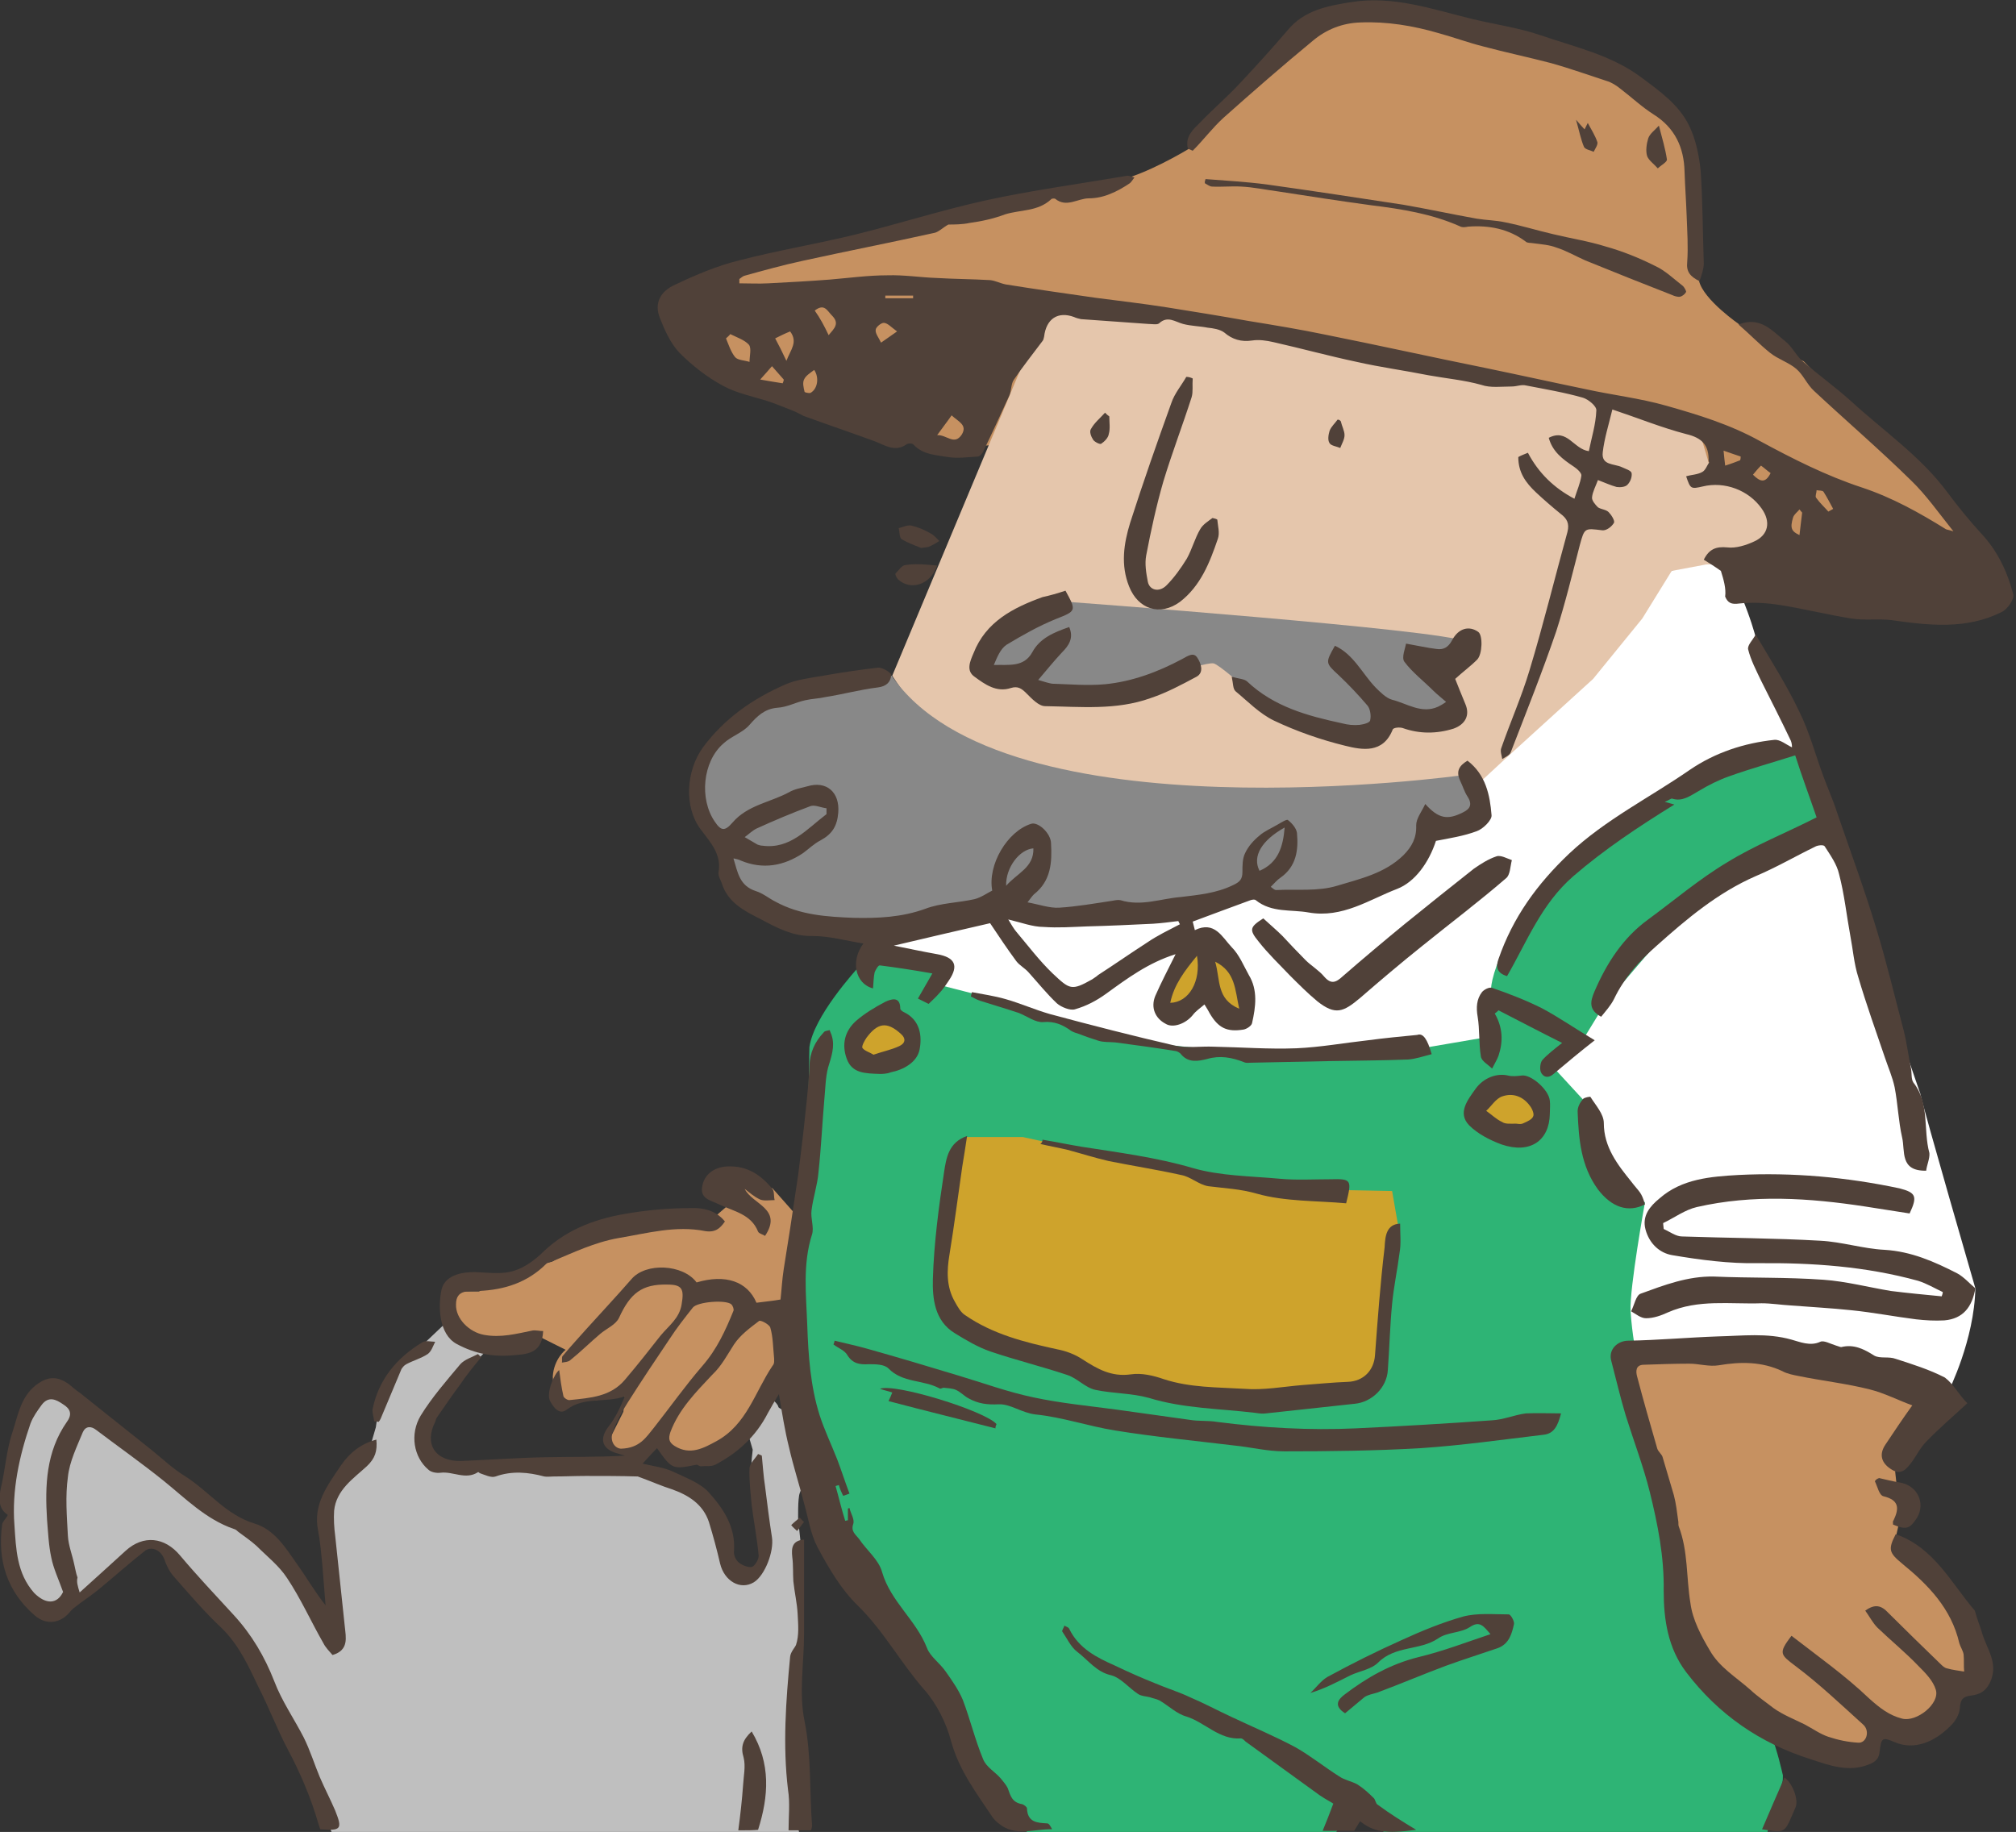 <?xml version="1.0" encoding="utf-8"?>
<!-- Generator: Adobe Illustrator 27.3.0, SVG Export Plug-In . SVG Version: 6.00 Build 0)  -->
<svg version="1.1" xmlns="http://www.w3.org/2000/svg" xmlns:xlink="http://www.w3.org/1999/xlink" x="0px" y="0px"
	 viewBox="0 0 377.1 342.7" style="enable-background:new 0 0 377.1 342.7;" xml:space="preserve">
<rect x="0" y="0" width="377.1" height="342.7" fill="#333333" stroke="none"/>
<style type="text/css">
	.st0{fill:#2EB475;}
	.st1{fill:#FFFFFF;}
	.st2{fill:#CEA32C;}
	.st3{fill:#D81919;}
	.st4{fill:#C69161;}
	.st5{fill:#BFBFBF;}
	.st6{fill:#E5C6AC;}
	.st7{fill:#888888;}
	.st8{fill:#504139;}
</style>
<g id="Clothes">
	<path class="st0" d="M359.8,207.3C357.1,198.1,359.8,207.3,359.8,207.3l-5.3-13.9l-4.1-12.7l-8.9-26.9c0-0.1,0-0.1-0.1-0.2
		l-12.6-31.5c0,0,0-0.1-0.1-0.1l-4.8-10.2c-0.1-0.1-0.1-0.3-0.2-0.4l-1.1-4c-0.4-1.6-2.3-2.4-3.7-1.6l-29.4,16.4
		c-0.5,0.3-0.9,0.8-1.1,1.3l-10.6,27.7c-0.2,0.6-0.7,1.1-1.3,1.4l-6.3,3c-0.1,0.1-0.3,0.1-0.4,0.2l-5.6,4c-0.1,0.1-0.2,0.1-0.3,0.2
		l-7.5,7.1c-0.4,0.4-0.9,0.6-1.4,0.7l-11.4,1.5c-0.4,0-0.8,0-1.1-0.1l-7.2-2.4c-0.5-0.2-1-0.2-1.4,0l-11.4,3c-0.1,0-0.3,0.1-0.4,0.1
		l-16.8,1.6c-0.1,0-0.2,0-0.4,0l-18.2-0.8c-0.1,0-0.1,0-0.2,0l-9,0.2c-0.4,0-0.7,0.1-1,0.2l-13.1,6.2c-0.7,0.3-1.2,0.9-1.4,1.6v0
		c-0.1,0.4-0.3,0.8-0.6,1.1c-1.8,2-9.2,10.2-10,15.9c-0.9,6.5,0,0,0,0l-0.4,21.3c0,0.1,0,0.2,0,0.3l-2.2,18.9c0,0.1,0,0.2,0,0.3
		v24.3c0,0.3,0,0.6,0.1,0.8l10.1,29c0.1,0.2,0.1,0.3,0.2,0.5l9.6,15.7c0,0.1,0.1,0.1,0.1,0.2l7.2,10c0.1,0.2,0.2,0.4,0.3,0.6
		l4.8,12.3c0.1,0.3,0.3,0.5,0.5,0.8l10,11.4c0.3,0.3,0.6,0.6,1,0.7l34.9,13.5c0.8,0.3,1.6,0.2,2.3-0.3l19.4-12.9
		c0.5-0.3,0.9-0.8,1-1.4l0.1-0.2c0.4-1.6,2.2-2.3,3.7-1.6l5.4,2.9c0.1,0,0.1,0.1,0.2,0.1l38.2,16.1c0.7,0.3,1.4,0.3,2.1-0.1
		l29.1-14.1c0.6-0.3,1.1-0.9,1.3-1.6l3-10c0.1-0.4,0.1-0.8,0.1-1.3c-0.3-1.2-0.9-4.1-2.3-7.9c-0.1-0.4-0.4-0.7-0.7-1l-12.1-11.3
		c-0.3-0.3-0.6-0.7-0.7-1.1l-4.5-13.7c-0.1-0.2-0.1-0.3-0.1-0.5l-1.4-11.4c0-0.1,0-0.2-0.1-0.3l-7.1-27.5c-0.4-1.6,0.8-3.2,2.5-3.2
		h5.3l13.7-0.3c0.1,0,0.3,0,0.4,0l16.8,2.3c0.1,0,0.3,0.1,0.4,0.1l17.4,5.6c1.4,0.5,2.9-0.4,3.3-1.8c0.9-3.4,2.5-9.9,3.7-18.3
		c0-0.3,0-0.7,0-1L359.8,207.3z"/>
	<path class="st1" d="M185.8,169.7l-20,6.3l1.4,2.9l6.2,1.4l3.3,1l-0.8,3l8.6,2.2l19.5,6.1l10.6,2.5l17.9,1.8h18.5l14.9-0.8
		l12.9-2.2v-5.7l3.9-0.2c0,0,3.8,2.7,4.2,2.6c0.4-0.1,8,2.8,8,2.8l-3.3,4l-1.1,2.2l6.9,7.5l1.7,9.8l4.5,6l4.1,2c0,0-2.9,16-2.7,20.4
		c0.3,4.4,1.1,8.4,1.1,8.4l15.8-1.3c0,0,15.2,1.1,15.6,1.3c0.4,0.3,16,3.2,16,3.2l8.6,2.2l2.4,1.1c0,0,4.8-9.5,5-19.2
		c0.1-9.8,0,0,0,0s-9.5-32.8-10.3-36.4c-0.9-3.6,0,0,0,0l-3.2-9.3l-10-33.4l-4.6-5.4l-4.9,1.2l-10,5.8l-10.3,5.3l-6.6,8l-9.4,11
		l-4.1,6.7l-14.3-7.5L279,186c0,0-0.6-1,1-5.5s9.8-15.6,9.8-15.6l17.2-11.9l7.9-6.1l7.9-3.4l8.5-2.8l5.8-0.5l-2.4-5.4l-6.4-16
		c0,0-3.7-13.7-8.8-15.4c-5.1-1.8,0,0,0,0L185.8,169.7z"/>
	<polygon class="st2" points="284.8,203.8 277.6,203.8 275.9,209.2 282.5,212.7 287.2,211 287.2,206.5 	"/>
	<polygon class="st2" points="168.7,190.7 164.3,190.7 159.3,195.4 162.8,199.6 168.7,198 170.7,195.1 	"/>
	<polygon class="st2" points="222.9,176.1 217.5,187.7 220.2,190.7 225.4,185 230.1,190.7 234.5,189.7 233,181.4 226,176.1 	"/>
	<path class="st2" d="M206.4,216l-15.1-3.3h-10.9l-3.4,10l-0.9,19.9l5.3,6.2l12,3.8l10.3,4.1l8.4,3.4l10.8,1.4h15.3H253l5.6-3.4
		v-7.7l1.3-10.1v-8l1.7-2.6l-1.2-6.9l-15.3-0.3c0,0-11.9-0.9-13.1-0.7s-10.5-2.6-10.5-2.6l-8.6-1.9L206.4,216z"/>
</g>
<g id="Accessories">
	<path class="st4" d="M361.1,264.9l-4.4,5.8l-2.2,4.6l0.4,3.7c0,0,1.6,1.1,1.4,1.5c-0.2,0.5-1.9,8-1.9,8l1.5,1.9l5.2,6l7.1,6.4
		l2,9.5l-2.6,4.1l-3.9,3.8l-3.7,3.3l-6.2,1.3l-3.4,0.9l-2.6,2.5l-7.2,0.5l-8.2-4.5c0,0-6.7-5.7-8.9-7.2s-7-9.1-7-9.1
		s-3.1-12.1-3.3-13.1c-0.1-1-0.5-14-0.6-14.4c-0.2-0.4-4.4-7.3-5.3-8.8c-0.9-1.4-1.8-9.2-2-10.1c-0.2-0.9-0.5-5.1-0.5-5.1l2.7-3.5
		c0,0,7.5-0.1,7.8-0.1c0.3,0,11.9-0.6,11.9-0.6l10.9,2.5l9.3,1.4l8.6,3.8L361.1,264.9z"/>
	<path class="st4" d="M149.9,228.4l-5.4-6.1l-7.3-1.5v3.8l-4.4,3.8h-6.6l-16.3,3.8l-6.6,3.8l-7.8,2l-5.9,3.6h-3.6l-2.2,3.6l2.1,5.2
		l6.9,1h5.8l2.6-1.2l4.6,2.3c0,0-2.2,1.7-2.4,5l0.2,3.5l1.5,2l2.7-1.1h3.9l4.7-1.4l0.5,0.8l-0.3,2.8l-2.7,5.4l0.7,1.6l2.3,1l1.8-0.3
		l3.9-1.5l1.5,0.5l3.8,1.5l4.5,0.3l3.5-1.4l2-2.4c0,0,4.5-3.4,4.5-3.5c0.1-0.1,2-5.4,2-5.6c0-0.1,0.8-3.4,0.8-3.4s2.1-9.2,2.1-9.8
		c0-0.7-0.2-7.2-0.2-8s0.7-6.2,0.8-6.6C147.8,231.3,149.9,228.4,149.9,228.4z"/>
	<path class="st5" d="M84.3,246.6l-6,5.7l-4.5,3.9l-2.7,5.4l-0.8,5.4l-1.6,5.5l-3.4,2.4l-3.8,5.3c0,0-0.3,1.7-0.5,2.9
		c-0.3,1.2,0.9,13.4,0.9,13.4l-0.3,6.3c0,0-3.4-2.2-3.7-3c-0.3-0.8-3-6.6-3.2-6.9c-0.2-0.3-4.3-4-4.6-4.4c-0.3-0.4-6.8-3.8-6.8-3.8
		l-4.5-2.6c0,0-6.4-5-6.4-5.4c0-0.4-5.8-5.4-5.8-5.4l-6.7-3.9l-3.6-3l-3.8-3.2l-3.6-1.1l-2.4,1.8l-2.9,5.4l-2.1,7.7v7.1v5v5.3
		l1.6,4.3l2.2,4.2l5.5,1.8l1.7-2.6c0,0,1.3-0.7,2.2-1.3c0.9-0.6,3.6-1.9,3.6-1.9l4.2-4.2l3.5-2.6l2.4-0.8l2.8,1.3l4.2,6.4l12.1,12.8
		l6.7,15.7l6,12.3l2.7,7.3l7.6,0.5c0,0,17.8,0.7,18.3,0.9c0.5,0.2,27.6,0,27.6,0l18.6-0.9l3.9-1.4l8.1,0.4l2.8-0.4l-1.1-4.9
		c0,0-0.2-10.7,0-11.3c0.2-0.6,0-9.2,0-9.2l1.1-6.1l-0.6-17.9l0.6-5.9l-0.5-4.6c0,0-0.1-4,0.3-5c0.4-1.1,0.7-1.8,1.3-3
		s1.2-2.5,1.3-3.5c0.1-1,0-3,0-3.5c0-0.4-2.8-3.8-3.1-4.1s-3.5-1.7-3.5-2s-0.9-1.6-2.1-1.7s-3.2,3.2-3.2,3.2l-0.2,4.1l0.7,2.4
		c0,0-0.4,3.2-0.2,3.5c0.2,0.3,0.5,5.6,0.5,5.6l0.5,2.7l1.7,4.9l-1.2,5.3l-3.1,2.9l-3.9-5.3l-1.2-4.5c0,0-0.4-1.3-0.7-2.7
		s-3-4.7-3-4.7l-4.1-1.6l-5.1-1.3l-12.1-1.5c0,0-7.8,0.1-8.1,0.1s-10.5,0.2-10.5,0.2L80,273.3l-1.8-4.8l1.9-3.8l5.5-7.5l3.5-2.6
		l2.7-2.8l-1.7-1.8L84.3,246.6z"/>
	<path class="st4" d="M125.5,58.7l3.3,7.1c0,0,8.1,4,9.5,5.7c1.3,1.7,16.5,6.9,16.5,6.9l12.7,2.5l8.2,3.2l11.6-1l9.3-4l14.1-5.1
		l15.8,1.7l10.5,5.5l21.6,4.7l33.5,7.5h14.3l10.9-4c0,0,6.8,0.4,7.1,0.6c0.4,0.2,7.6,4.4,7.6,4.4v6.2l-7.5,4.2l8.2,3l19.5,1.2
		l9.7-2.2l4.1-2.5c0,0,2.6-4.1,2.1-4.4c-0.5-0.2-7.4-9.9-7.4-9.9l-10.7-9.5l-12.6-12.9l-9.1-4.2l-2.8-2.6c0,0-6.9-4.7-7.7-8.3
		l-0.8-5.4l0.1-9.2l-1.3-7.6l-1.1-5.8l-4-5.2l-9.9-5.2l-11.3-4.5l-16.5-3.5l-9-2.9l-9.3-0.6l-8,0.7L242.3,9l-8.7,6.3l-9,8.8
		l-1.5,3.3c0,0-6.2,3.9-11.9,5.8l-3.4,1.7l-5.8,0.8l-10.2,1.7l-14.1,3l-8.8,2.9l-22.3,5.3L133.3,52L125.5,58.7z"/>
</g>
<g id="Char">
	<path class="st6" d="M195.2,58.8l-28.3,67.6c0,0,15.8,24.9,30.4,25.5c14.5,0.6,78.7-4.8,78.7-4.8l5.4-5L298,127l9.2-11.3l5.5-8.9
		l6.4-1.2l6.9-0.3l6.1-4.7l-3-7.9l-8.3-3l-1.2-3.2l-1.8-6.1l-7.9-2.6L295,73.4l-24.6-4.1L239.4,63c0,0-12.7-2.9-14-2.9
		c-1.4,0-14.3-2.3-14.3-2.3L195.2,58.8z"/>
	<path class="st7" d="M166.8,126.4l-14.3,2.6l-9,2l-5.9,4.8l-5.4,5.9l-1.5,6.2l1.4,5.9l2.4,3.3l1.5,5.9l5,6l12.8,4.4h16.9l18.3-5.1
		l7.9,3.2l10.1-0.2l12.2-1.2l15.3-4.4l4.5,2.2l10.5,0.6l6.2-2.5l7.5-5.1l4.5-4.7l4.1-1.3l4.1-2v-4.4l-2.2-3.5
		C273.6,145,187.7,157.1,166.8,126.4z"/>
	<path class="st7" d="M273,121.4l-3.5,3.8l2.4,5l-4.3,5.9l-7.6-1.2l-4.4,3.2l-5.4-1.1l-10.7-3.8l-6.8-4.7c0,0-4.7-4.2-5.7-4.4
		c-1.1-0.2-5.9,1.4-5.9,1.4l-6.9,2.1l-6.5,2.1h-8.6l-6.2-1.8l-6.9-0.8l-1.8-2.9l2.7-4.7l6.3-4.1l5.4-2.9c0,0,71.6,5.3,75.4,7.5
		L273,121.4z"/>
</g>
<g id="Layer_1">
	<g>
		<g>
			<g>
				<g>
					<path class="st8" d="M321.9,106.8c-1.1-0.8-2.1-1.4-3.2-2.1c1-2,2.3-2.5,4.4-2.3c1.6,0.2,3.5-0.4,5-1.1
						c2.7-1.2,3.2-3.7,1.4-6.2c-2.4-3.4-6.9-5.1-11-4.1c-2.2,0.5-2.3,0.5-3.1-1.9c1-0.3,2.1-0.3,3-0.8c0.6-0.3,0.9-1.2,1.3-1.8
						c0-0.1-0.1-0.1-0.1-0.2c0.1-3-1.2-4.4-4.2-5.1c-4.6-1.2-9-3-13.8-4.6c-0.7,2.9-1.5,5.4-1.8,8c-0.3,2.5,2.1,2.1,3.6,2.8
						c0.6,0.3,1.7,0.6,1.8,1.1c0.1,0.7-0.2,1.6-0.8,2.2c-0.4,0.4-1.3,0.5-2,0.4c-1.1-0.3-2.2-0.8-3.5-1.3c-0.4,1.1-1,2.2-1.1,3.2
						c-0.1,0.6,0.6,1.4,1.1,1.9c0.6,0.4,1.5,0.4,2,0.9c0.5,0.5,1.2,1.6,1,2c-0.4,0.7-1.4,1.5-2.2,1.4c-3.3-0.4-3.3-0.5-4.2,2.8
						c-1.4,5.4-2.7,10.8-4.4,16.1c-2.6,7.6-5.6,15.1-8.5,22.6c-0.2,0.6-1,0.9-1.6,1.3c-0.1-0.7-0.4-1.4-0.2-2
						c1.7-4.9,3.8-9.6,5.3-14.6c2.6-8.6,4.7-17.2,7.1-25.9c0.4-1.6-0.1-2.5-1.3-3.4c-1.6-1.3-3.1-2.6-4.6-4
						c-1.9-1.8-3.3-3.7-3.3-6.6c0.5-0.3,1.1-0.5,1.8-0.8c2,3.8,4.9,6.6,8.7,8.6c0.5-1.6,1.1-2.9,1.3-4.3c0.1-0.5-0.8-1.3-1.4-1.7
						c-2.1-1.4-4-2.8-4.7-5.4c3.5-1.8,4.6,2.1,7.5,2.5c0.5-2.5,1.3-5,1.4-7.6c0.1-0.8-1.5-2.1-2.5-2.4c-3.5-1-7.1-1.6-10.7-2.3
						c-0.8-0.2-1.7,0.2-2.6,0.2c-1.9,0-4,0.3-5.7-0.3c-3.2-0.9-6.6-1.2-9.9-1.8c-4.5-0.9-9-1.5-13.4-2.5c-5.2-1.1-10.3-2.5-15.6-3.7
						c-1.3-0.3-2.7-0.5-4-0.3c-2,0.3-3.7-0.2-5.2-1.5c-0.8-0.6-2.1-0.8-3.1-0.9c-1.5-0.3-3.1-0.3-4.6-0.7c-1.5-0.4-2.9-1.6-4.5-0.1
						c-0.4,0.3-1.3,0.1-2,0.1c-4.2-0.3-8.4-0.6-12.6-0.9c-0.4-0.1-0.9-0.2-1.3-0.4c-3-1.1-5.2,0.3-5.6,3.7c-0.1,0.3-0.1,0.6-0.3,0.8
						c-1.8,2.4-3.7,4.8-5.4,7.3c-0.5,0.8-0.4,2-0.8,2.9c-1.6,3.5-3.2,7-4.9,10.5c-0.2,0.4-0.6,0.8-0.9,0.9c-1.9,0.1-3.8,0.4-5.7,0.1
						c-2.2-0.4-4.6-0.4-6.4-2.3c-0.2-0.3-1-0.3-1.3-0.1c-2.2,1.6-4.2,0.1-6.1-0.6c-4.4-1.6-8.8-3.1-13.2-4.7
						c-0.6-0.3-1.1-0.6-1.8-0.9c-1.6-0.6-3.2-1.3-4.7-1.8c-2.8-0.9-5.9-1.5-8.5-2.9c-3-1.6-5.8-3.8-8.2-6.2
						c-1.7-1.8-2.8-4.3-3.7-6.6c-1-2.6,0-4.9,3-6.2c3.8-1.8,7.8-3.5,11.9-4.5c7.3-1.9,14.7-3.1,22-4.9c8-2,15.9-4.5,24-6.3
						c8.7-1.9,17.6-3.1,26.4-4.6c0.4-0.1,0.8,0.1,1.5,0.3c-0.4,0.5-0.6,0.9-0.9,1.1c-1.2,0.8-2.4,1.5-3.7,2
						c-1.2,0.5-2.6,0.8-3.9,0.8c-2.1,0-4.2,1.8-6.3,0.1c-0.1-0.1-0.7-0.1-0.8,0.1c-2.5,2.3-5.7,1.9-8.6,2.8
						c-2.1,0.8-4.4,1.3-6.6,1.6c-1.4,0.3-2.9,0.3-4,0.3c-1.1,0.6-1.9,1.5-2.8,1.6c-8.1,1.8-16.3,3.4-24.5,5.2
						c-3.7,0.8-7.3,1.8-10.9,2.8c-0.3,0.1-0.6,0.4-0.9,0.6c0,0.3,0,0.5,0,0.8c1.8,0,3.6,0.1,5.4,0c3.9-0.2,7.6-0.4,11.5-0.7
						c3.6-0.3,7.2-0.8,10.8-0.8c3.1-0.1,6.2,0.4,9.2,0.5c3.3,0.2,6.6,0.2,10,0.4c1,0.1,1.9,0.6,2.9,0.8c5.6,0.9,11.2,1.7,16.8,2.5
						c4.5,0.6,9,1.1,13.4,1.8c5,0.8,10,1.6,15,2.5c4.9,0.8,9.8,1.6,14.6,2.6c10,2,19.9,4.2,29.8,6.2c6.3,1.3,12.6,2.7,18.9,4
						c5,1.1,10.2,1.7,15.1,3.1c6,1.7,11.9,3.5,17.5,6.6c6.1,3.3,12.4,6.5,19.1,8.7c5.7,1.9,10.7,4.7,15.7,7.8
						c0.2,0.1,0.5,0.1,1.4,0.4c-2.8-3.5-5.1-6.8-7.9-9.5c-5.9-5.8-12.2-11.2-18.2-16.8c-1.3-1.2-2-3-3.3-4.1c-1.4-1.2-3.4-1.8-4.9-3
						c-2-1.6-3.8-3.5-5.9-5.3c4.1-1.6,6.3,1.2,8.7,3.1c1.3,1,2,2.6,3.2,3.7c3,2.6,6.2,4.9,9.1,7.5c6.1,5.6,13,10.3,18,17
						c2,2.7,4.2,5.4,6.4,7.8c3.1,3.3,4.9,7.2,6,11.4c0.2,0.9-1.1,2.8-2.2,3.3c-6.6,3.3-13.6,2.5-20.6,1.5c-2.5-0.3-5,0.1-7.5-0.3
						c-4.4-0.7-8.8-1.8-13.2-2.5c-2.5-0.4-5.2-0.6-7.8-0.3c-1.4,0.2-2.1-0.1-2.6-1.3C322.9,110.1,322.4,108.4,321.9,106.8z
						 M136.6,62.5c-0.2,0.3-0.6,0.6-0.8,0.8c0.5,1.2,0.9,2.5,1.7,3.5c0.5,0.6,1.8,0.6,2.7,0.9c0-1.1,0.4-2.5-0.1-3.2
						C139.3,63.6,137.8,63.1,136.6,62.5z M178,77.7c-0.9,1.3-1.7,2.3-2.7,3.7c1.8-0.1,3.2,2,4.6-0.1C181,79.5,179.3,78.9,178,77.7z
						 M155,62.7c1.1-1.3,2.1-2.2,0.6-3.7c-0.9-0.9-1.4-2.3-3.2-0.9C153.4,59.5,154.2,61,155,62.7z M147.1,67.5
						c0.8-2.1,2.2-3.5,0.7-5.5c-1,0.4-1.8,0.8-2.8,1.3C145.7,64.6,146.3,65.8,147.1,67.5z M152.3,69.2c-0.8,0.6-1.6,1.1-1.9,1.8
						c-0.3,0.6-0.1,1.5,0.1,2.3c0,0.1,0.8,0.3,1.1,0.2C152.9,72.8,153.3,70.7,152.3,69.2z M167.8,62c-1.1-0.8-1.7-1.5-2.4-1.6
						c-0.5-0.1-1.6,0.8-1.6,1.3c-0.1,0.7,0.6,1.5,1,2.4C165.8,63.4,166.5,62.9,167.8,62z M342,95.7c0.3-0.2,0.6-0.3,0.9-0.5
						c-0.6-1.1-1.1-2.1-1.8-3.2c-0.2-0.3-0.9-0.2-1.3-0.3c0,0.5-0.3,1.1-0.1,1.4C340.5,94.2,341.3,94.9,342,95.7z M337.1,95.9
						c-0.2-0.2-0.3-0.4-0.5-0.6c-0.4,0.5-1,0.9-1.2,1.5c-0.6,2-0.3,2.6,1.2,3.3C336.8,98.6,336.9,97.3,337.1,95.9z M142.2,71
						c1.7,0.3,2.9,0.5,4.2,0.7c0.1-0.3,0.2-0.4,0.2-0.7c-0.7-0.8-1.4-1.6-2.2-2.5C143.7,69.3,143.2,69.9,142.2,71z M327.9,88.8
						c1.3,1.3,2.3,1.7,3.3-0.3c-0.6-0.4-1.1-0.9-1.8-1.4C328.8,87.7,328.4,88.2,327.9,88.8z M165.6,55.3c0,0.2,0,0.3,0,0.5
						c1.7,0,3.4,0,5.2,0c0-0.2,0-0.3,0-0.5C169,55.3,167.3,55.3,165.6,55.3z M325.5,86.1c0.1-0.3,0.1-0.5,0.1-0.7
						c-0.9-0.3-1.8-0.6-3.2-1.1c0.1,1.2,0.2,1.9,0.3,2.8C324,86.7,324.7,86.4,325.5,86.1z"/>
					<path class="st8" d="M137.2,160.6c0.8,2.6,1.1,5.1,4.2,6.1c1.3,0.4,2.5,1.4,3.7,2c4.6,2.5,9.6,2.8,14.6,3
						c4.5,0.1,9-0.1,13.4-1.7c2.9-1.1,6.1-1.1,9.2-1.8c1.2-0.3,2.3-1.1,3.3-1.6c-0.9-4.8,2.8-11.1,7.3-12.5c1.3-0.4,3.7,1.8,3.7,3.7
						c0.2,3.5,0,7-3.2,9.5c-0.3,0.3-0.6,0.7-1.2,1.5c2.2,0.4,4.1,1.1,5.9,1c3.3-0.2,6.7-0.8,10-1.3c0.5-0.1,1.1-0.2,1.5-0.1
						c3.9,1.2,7.5-0.3,11.3-0.6c3.3-0.4,6.6-0.7,9.7-2.2c1.3-0.6,1.8-1.1,1.8-2.5c0-1.2,0-2.5,0.5-3.5c0.6-1.3,1.6-2.4,2.7-3.3
						c0.9-0.8,2.1-1.3,3.3-2c0.7-0.4,1.8-1.1,2-0.9c0.8,0.6,1.6,1.6,1.7,2.4c0.3,3.2-0.1,6.3-3.1,8.4c-0.6,0.4-1.1,1-1.8,1.7
						c0.4,0.3,0.7,0.6,1,0.6c3.8-0.2,7.8,0.3,11.4-0.8c4.3-1.3,8.9-2.3,12.4-5.7c1.6-1.6,2.5-3.3,2.4-5.6c0-1.3,1-2.5,1.7-4
						c2.5,2.8,4.2,3,7,1.6c1.5-0.7,1.8-1.6,0.9-3c-0.6-0.9-0.9-2-1.4-3c-0.8-1.8-0.1-2.8,1.4-3.7c3.4,2.6,4.2,6.4,4.5,10.2
						c0.1,0.9-1.6,2.6-2.8,3c-2.4,0.9-5,1.3-7.6,1.8c-1.3,4-3.9,7.7-7.3,9c-5.2,2-10.2,5.5-16.5,4.4c-3.3-0.6-6.9,0.1-9.9-2.3
						c-0.2-0.2-0.7-0.1-1,0c-3.5,1.3-7.1,2.6-10.8,4c0.1,0.3,0.2,0.9,0.4,1.6c3.7-1.8,5.1,1.3,6.9,3.2c1.4,1.4,2.2,3.4,3.2,5.2
						c1.7,2.8,1.3,5.9,0.6,9c-0.1,0.5-1,1.1-1.6,1.2c-3.1,0.5-4.7-0.3-6.3-3c-0.2-0.4-0.5-0.9-1-1.7c-0.8,0.7-1.6,1.2-2.2,2
						c-1.3,1.6-3.7,2.5-5.1,1.6c-1.9-1-2.8-3-1.9-5.2c1.1-2.5,2.4-5,3.8-7.8c-5.1,1.6-9,4.5-13,7.4c-1.8,1.3-3.7,2.3-5.8,2.9
						c-0.9,0.3-2.6-0.4-3.4-1.1c-1.9-1.8-3.5-3.8-5.3-5.8c-0.7-0.8-1.7-1.3-2.3-2.1c-1.7-2.3-3.3-4.7-4.9-7.1
						c-6.1,1.4-12.1,2.8-18,4.2c2.5,0.5,5.3,1.1,8.1,1.6c3.3,0.6,4.1,2.1,2.2,4.9c-0.6,0.9-1.2,1.8-1.9,2.5
						c-0.6,0.7-1.3,1.3-1.9,1.9c-0.6-0.3-1.2-0.6-2-1c0.8-1.4,1.6-2.8,2.7-4.7c-3.4-0.6-6.6-1.1-9.8-1.5c-0.3-0.1-0.8,0.8-1,1.3
						c-0.2,0.9-0.2,2-0.3,3c-3.4-0.9-4.2-5.2-1.8-8.4c-3.2-0.5-6.3-1.4-9.5-1.4c-3.7,0.1-6.8-1.6-9.8-3.2c-3-1.5-6.1-3.1-7.2-6.7
						c-0.2-0.6-0.7-1.3-0.6-2c0.6-3.4-1.5-5.6-3.3-8c-3.2-4.2-2.8-11,0.4-15.4c4-5.4,9.3-9.1,15.5-11.8c2.1-0.9,4.7-1.2,7-1.6
						c3.4-0.6,6.8-1.1,10.2-1.5c0.8-0.1,2.5,0.9,2.5,1.4c-0.1,1.3-0.9,2.1-2.5,2.3c-3.3,0.4-6.6,1.3-9.8,1.8
						c-1.3,0.3-2.5,0.3-3.8,0.6c-1.8,0.4-3.4,1.3-5.2,1.4c-2.4,0.2-3.8,1.6-5.2,3.2c-1.3,1.5-3.4,2.1-4.9,3.5
						c-3.9,3.4-4.5,10.4-1.6,14.6c1.2,1.8,1.9,1.8,3.3,0.2c2.8-3.3,7.1-3.8,10.6-5.7c1-0.6,2.3-0.8,3.4-1.1c3.6-1.1,6.1,1.1,5.8,4.9
						c-0.2,2.5-1.1,4-3.3,5.2c-1.2,0.6-2.2,1.6-3.3,2.4c-3.6,2.4-7.5,3.1-11.6,1.4c-0.4-0.2-0.8-0.3-1.3-0.4
						C137.8,160.5,137.8,160.6,137.2,160.6z M188.6,172c0.6,1,1,1.7,1.5,2.3c2.2,2.6,4.3,5.4,6.8,7.8c3.2,3,3.5,3.3,7.4,1.1
						c0.4-0.3,0.8-0.5,1.1-0.8c3.1-2,6.1-4.1,9.2-6.1c1.9-1.3,4-2.3,6.1-3.4c-0.1-0.2-0.2-0.4-0.3-0.6c-1.6,0.2-3.1,0.4-4.7,0.5
						c-4.1,0.2-8.3,0.4-12.4,0.5c-2.7,0.1-5.4,0.3-8.1,0.1C193.2,173.4,191.1,172.6,188.6,172z M154.6,152.3c0-0.4,0-0.8,0-1.1
						c-1-0.1-2.2-0.7-3-0.4c-3.5,1.3-6.8,2.7-10.1,4.2c-0.8,0.4-1.5,1.1-2.2,1.6c0.8,0.5,1.6,0.9,2.4,1.4c0.3,0.1,0.6,0.2,0.9,0.2
						C147.8,158.9,150.9,155.1,154.6,152.3z M223.9,178.8c-2.3,2.8-4.3,5.4-5,8.8C222.4,187.5,224.7,183.6,223.9,178.8z
						 M240.3,154.8c-4.3,2.4-6.1,5.4-4.7,8.1C239.1,161.4,240,158.4,240.3,154.8z M231.8,188.7c-0.8-3.6-0.7-6.9-4.5-8.8
						C228.3,183.3,227.5,186.9,231.8,188.7z M188.2,165.7c2.1-2.4,5.2-3.4,5.1-7C190.7,158.9,188.1,162.3,188.2,165.7z"/>
					<path class="st8" d="M157.7,279.8c-0.3-0.6-0.6-1.3-0.8-2c-0.2,0.1-0.4,0.1-0.6,0.2c0.6,2.1,1.1,4.3,1.8,6.5
						c0.1,0,0.3-0.1,0.5-0.1c0-0.8,0-1.5,0-2.2c0.1,0,0.2-0.1,0.3-0.1c0.2,1,1,2.1,0.7,3c-0.5,1.4,0.5,2,1.1,2.8
						c1.4,2.1,3.7,3.9,4.3,6.2c1.6,5.5,6.4,9,8.4,14.2c0.6,1.6,2.4,2.8,3.5,4.4c1.2,1.7,2.4,3.4,3.2,5.3c1.4,3.7,2.3,7.5,3.8,11.1
						c0.6,1.5,2.3,2.4,3.3,3.6c0.5,0.6,1,1.2,1.3,1.8c0.5,1.4,0.8,2.7,2.7,3c0.3,0.1,0.9,0.5,0.9,0.8c0.1,2.6,1.9,2.7,3.8,2.8
						c0.3,0,0.6,0.5,0.9,1.1c-3.4-0.1-6.9,1.5-10-1.1c-0.4-0.3-0.8-0.7-1.1-1.1c-3-4.5-6.3-8.8-7.8-14.3c-0.9-3.4-2.7-7-5-9.6
						c-4.4-5-7.6-11-12.4-15.7c-3.2-3.1-5.5-7.1-7.6-11c-1.3-2.5-1.7-5.4-2.5-8.2c-0.9-3.5-2-6.9-2.8-10.4c-0.8-3.2-1.3-6.4-1.9-10
						c-0.8,1.3-1.5,2.5-2.1,3.6c-2.2,4.3-5.6,7.4-9.8,9.6c-0.8,0.4-1.8,0.2-2.7,0.3c-0.3,0-0.6-0.3-0.8-0.3
						c-4.5,0.9-4.6,0.9-7.4-3.1c-0.9,0.9-1.7,1.8-2.7,2.9c2.1,0.5,4,0.7,5.7,1.5c2.3,1.1,5.1,2.1,6.7,3.9c2.7,3,5,6.4,4.7,10.9
						c-0.1,0.8,0.3,1.7,0.9,2.2c0.6,0.5,1.8,1,2.5,0.8c0.6-0.3,1.3-1.5,1.2-2.2c-0.3-3.2-0.9-6.2-1.3-9.4c-0.2-2.3-0.5-4.6-0.4-6.9
						c0.1-0.9,1.1-1.8,1.6-2.6c0.3,0.1,0.5,0.2,0.7,0.3c0.2,1.9,0.3,3.8,0.6,5.7c0.4,3.2,0.8,6.4,1.3,9.6c0.4,2.6-1.3,7.1-3.4,8.4
						c-2.5,1.5-5.5-0.2-6.3-3.5c-0.6-2.6-1.3-5.2-2.1-7.8c-1.1-3.3-3.8-5-6.9-6.1c-1.9-0.6-3.7-1.4-5.6-2.1
						c-0.2-0.1-0.6-0.2-0.8-0.3c-3.2-0.1-6.5-0.1-9.7-0.1c-2,0-4,0.1-6,0.1c-0.6,0-1.3,0.1-1.8,0c-3-0.8-6-1.1-9.1,0
						c-0.8,0.3-2-0.3-2.9-0.6c-0.1,0-0.3-0.3-0.4-0.2c-2.3,1.5-4.7-0.2-7,0.1c-0.8,0.1-1.8-0.1-2.3-0.6c-2.7-2.3-3.5-6.6-1.4-10.1
						c2.1-3.4,4.8-6.5,7.4-9.6c0.8-0.9,2.2-1.3,3.3-1.9c0.2,0.2,0.4,0.4,0.6,0.6c-1.4,1.7-2.8,3.4-4,5.2c-1.5,2-2.9,4.1-4.3,6.1
						c-0.2,0.3-0.2,0.6-0.3,0.8c-2.1,4.1,0,7.4,4.8,7.3c5.3-0.2,10.5-0.6,15.8-0.7c4.9-0.1,9.9,0,14.9-0.3c-0.7-0.2-1.4-0.4-2-0.6
						c-2.4-0.9-2.7-2.7-1.1-4.8c1.3-1.6,2.2-3.6,3.1-5.7c-3.6,1.3-7.6,0-10.9,2.5c-1.4,1.1-2.5-0.5-3.1-1.6
						c-0.8-1.5,0.8-5.2,1.7-5.8c0.2,1.5,0.4,3.2,0.8,4.9c0.1,0.3,0.8,0.8,1.2,0.7c3.8-0.4,7.6-0.6,10.3-3.8c2.3-2.7,4.5-5.5,6.7-8.3
						c1.5-1.8,3.5-3.2,3.9-5.8c0.5-2.9,0.1-3.7-2.7-3.7c-4.7-0.1-6.9,1.6-9,6.2c-0.6,1.3-2.3,2-3.5,3c-1.9,1.6-3.7,3.4-5.7,5
						c-0.4,0.3-1,0.3-1.5,0.4c0.1-0.4-0.1-1.1,0.2-1.3c1.4-1.7,2.9-3.3,4.4-5c2.8-3.1,5.7-6.2,8.4-9.3c2.7-3.2,9.7-2.8,12.2,0.6
						c5.4-1.6,9.5-0.2,11.2,3.8c1.4-0.2,2.8-0.3,4.5-0.6c0.2-1.8,0.3-3.8,0.6-5.7c0.4-2.5,0.8-5,1.2-7.6c0.5-3.3,1-6.6,1.5-10
						c0.5-4,1-8,1.4-12c0.3-2.8,0.6-5.6,0.7-8.4c0.1-2.5,1-4.5,2.7-6.3c0.2-0.3,0.8-0.3,1.1-0.4c0.1,0.4,0.3,0.7,0.4,1.1
						c0.6,2-0.1,3.9-0.7,5.9c-0.5,1.9-0.5,3.9-0.7,5.9c-0.4,4.6-0.6,9.1-1.1,13.7c-0.2,2.4-1,4.7-1.3,7.1c-0.2,1.5,0.5,3.2,0.1,4.5
						c-1.8,5.6-1.1,11.4-0.9,17c0.2,5.7,0.6,11.4,2.3,16.8c0.9,2.8,2.2,5.5,3.3,8.3c0.8,2.1,1.5,4.3,2.3,6.4
						C157.9,279.8,157.8,279.8,157.7,279.8z M144.8,254.1c-0.2-2-0.2-4-0.7-5.7c-0.1-0.6-1.8-1.5-2.1-1.3c-1.7,1.3-3.5,2.6-4.7,4.4
						c-1.3,2-2.3,4-4.1,5.7c-3,3.2-6.2,6.4-7.8,10.7c-0.4,1.2-0.3,1.9,0.8,2.6c2.9,1.8,5.4,0.4,7.8-0.9c5.7-3.1,7.2-9.2,10.5-14.1
						C144.9,255.1,144.8,254.5,144.8,254.1z M116.2,271c3.5-0.1,4.7-2.2,6.1-3.9c3-3.8,5.9-7.9,9.1-11.6c2.7-3.1,4.3-6.6,5.8-10.3
						c0.1-0.3-0.1-0.9-0.4-1.2c-1-0.9-6.3-0.5-7.2,0.6c-1.5,1.9-3,3.8-4.3,5.8c-2.7,4-5.3,7.9-7.9,12c-1.1,1.7-2.1,3.6-2.8,5.5
						C114,269.7,115.1,271,116.2,271z"/>
					<path class="st8" d="M368,262.5c-2.7,2.5-5.3,4.7-7.7,7.2c-1.1,1.1-1.8,2.6-2.7,3.8c-0.9,1.2-1.9,2.5-3.6,1.5
						c-2.1-1.2-2.6-2.9-1.3-4.8c1.6-2.4,3.2-4.8,5-7.3c-2.5-0.9-5.2-2.3-8-3c-4.4-1.1-8.9-1.6-13.3-2.5c-1-0.2-2.1-0.4-3-0.9
						c-3.8-1.8-7.8-1.8-11.9-1.1c-1.8,0.3-3.7-0.3-5.5-0.3c-2.8,0-5.7,0.1-8.5,0.2c-1.6,0-1.5,1.3-1.3,2.1c1.2,4.6,2.5,9.1,3.8,13.6
						c0.2,0.6,0.9,1.1,1,1.6c0.7,2.4,1.4,4.7,2.1,7.1c0.4,1.5,0.6,3.2,0.8,4.7c0.1,0.4,0,0.8,0.1,1.1c1.8,4.7,1.4,9.6,2.2,14.4
						c0.4,3.1,2,6.1,3.6,8.8c1.8,3.2,4.9,5,7.6,7.4c1.4,1.3,2.9,2.3,4.3,3.4c1.8,1.3,3.9,2.1,5.9,3.1c1.5,0.8,2.9,1.8,4.4,2.3
						c1.8,0.6,3.7,1,5.6,1.1c1.5,0.1,2.2-2.1,1-3.3c-4.2-3.8-8.3-7.7-12.7-11c-2.9-2.2-3.3-2.4-0.8-5.7c4.9,3.8,10,7.4,14.5,11.7
						c2,1.8,3.8,3.2,6.2,3.8c2.7,0.7,7.1-2.8,6.3-5.4c-0.5-1.7-2-3.2-3.3-4.5c-2.4-2.5-5.1-4.7-7.6-7.1c-0.9-0.9-1.5-2.1-2.3-3.2
						c1.8-1.3,3-1,4.3,0.4c3.2,3.2,6.4,6.3,9.7,9.5c0.4,0.4,0.8,0.8,1.3,0.9c1,0.3,2.1,0.4,3.2,0.6c-0.1-1.1,0-2.1-0.1-3.2
						c-0.1-0.7-0.6-1.4-0.8-2.1c-1.5-6.5-5.8-10.9-10.7-14.9c-2.4-2-2.7-2.6-1.2-5.5c7.2,2.5,10.4,9.2,14.8,14.3
						c0.4,1.5,0.9,2.7,1.3,4c0.8,3,3.2,5.7,1.6,9.3c-0.8,1.8-2,2.4-3.7,2.6c-1.5,0.2-1.9,0.8-2,2.3c-0.1,1.3-0.9,2.6-1.9,3.5
						c-2.8,2.8-6.6,4.5-10.3,2.9c-2.3-1-2.5-0.8-2.8,1.7c-0.1,1.3-0.7,2-2.1,2.5c-3.8,1.5-7.4,0.1-10.8-1c-9.5-3-17.3-8.4-23.3-16.3
						c-3.4-4.5-4.2-9.8-4.2-15.2c0.1-6.4-1.1-12.4-2.6-18.5c-1.2-4.8-3-9.5-4.5-14.3c-1-3.3-1.8-6.8-2.7-10.2
						c-0.6-2.1,1.1-3.8,3.2-3.8c5.6-0.1,11.1-0.6,16.7-0.8c4.6-0.1,9.2-0.7,13.8,0.6c1.5,0.4,3.5,1.3,5.4,0.4
						c0.7-0.3,1.9,0.4,2.9,0.7c0.4,0.1,0.8,0.3,1,0.3c2.4-0.6,4.3,0.4,6.2,1.6c1.1,0.6,2.7,0.1,4,0.6c3.1,1,6.3,2,9.2,3.5
						C365.4,258.9,366.4,260.9,368,262.5z"/>
					<path class="st8" d="M360.3,219c-5,0.1-3.9-3.7-4.5-6.2c-0.7-3.1-0.8-6.3-1.4-9.4c-0.4-1.9-1.2-3.7-1.8-5.5
						c-1.7-5-3.5-10-5-15.1c-0.8-2.5-1-5.2-1.5-7.8c-0.7-3.8-1.1-7.7-2.1-11.5c-0.4-1.8-1.6-3.5-2.7-5.2c-0.2-0.3-1.3-0.2-1.8,0.1
						c-3.7,1.8-7.3,3.9-11.1,5.5c-7.1,3.1-12.9,8-18.5,13c-3.2,2.8-6.1,6-8,10c-0.6,1.2-1.6,2.3-2.4,3.3c-2.4-1.3-2-2.9-1.3-4.6
						c2.3-5.4,5.4-10.2,10.1-13.6c4.9-3.6,9.6-7.6,14.8-10.7c5.2-3.2,11-5.5,16.7-8.4c-1.3-3.8-2.8-7.8-4-11.6
						c-4.4,1.4-8.4,2.5-12.3,3.9c-2,0.7-4,1.7-5.8,2.8c-1.6,0.9-3,2-4.9,1.4c-0.2-0.1-0.6,0.3-1.4,0.6c0.8,0.2,1,0.3,1.8,0.5
						c-6.8,4.2-13.1,8.4-18.9,13.4c-6,5.2-8.7,12.3-12.4,18.7c-2-0.6-2.1-1.8-1.6-3.2c2.7-7.8,7.2-14,13.2-19.7
						c6.8-6.4,15.1-10.5,22.6-15.7c4.7-3.2,10.1-5,15.8-5.6c1.1-0.1,2.2,0.9,3.3,1.4c0-0.1,0-0.7-0.2-1.2c-1.8-3.8-3.7-7.5-5.6-11.3
						c-0.9-1.9-1.9-3.8-2.4-5.8c-0.2-0.8,0.9-1.8,1.4-2.8c3,5.1,5.9,9.6,8.2,14.5c1.9,3.8,3,8.1,4.5,12.1c0.8,2.2,1.8,4.4,2.5,6.6
						c2.5,7.3,5.2,14.6,7.4,21.9c1.9,6.2,3.4,12.6,5.1,19c0.6,2.4,0.9,4.9,1.4,7.3c0.1,0.8,0,1.8,0.4,2.4c3.1,3.9,1.8,8.8,3,13.2
						C361,216.7,360.4,218,360.3,219z"/>
					<path class="st8" d="M14.9,297.9c3.3-3,6-5.4,8.6-7.8c3.3-3,7.3-2.6,10.2,0.9c3.2,3.8,6.6,7.4,10,11.1
						c3.4,3.7,5.8,7.8,7.6,12.4c1.4,3.7,3.7,7,5.5,10.5c1.2,2.4,2,5,3,7.4c0.9,2.1,2,4.2,2.9,6.3c1.4,3.5,1.1,3.8-2.8,3.5
						c-0.1-0.3-0.2-0.6-0.3-0.9c-1.4-4.9-3.4-9.6-5.8-14.1c-2-3.8-3.5-7.8-5.4-11.5c-1.9-4-3.7-8-7-11.2c-3.2-3-6-6.3-8.9-9.6
						c-0.8-0.9-1.4-2.1-1.8-3.3c-0.6-1.6-2.4-2.5-3.7-1.4c-2.9,2.3-5.6,4.7-8.5,7.1c-1.1,0.9-2.4,1.8-3.5,2.6
						c-0.6,0.5-1.3,0.9-1.8,1.5c-1.8,2.3-4.5,2.7-6.7,0.8c-5.2-4.5-7-10.3-6.1-17c0.1-0.6,0.7-1.1,1.1-1.8c-1.8-1.1-1.8-3-1.3-5.2
						c0.8-3.4,1-6.9,2.1-10.2c1.1-3.3,1.6-7.1,5-9.3c2-1.3,3.6-1.1,5.4,0.1c0.8,0.6,1.5,1.3,2.3,1.8c4.4,3.5,8.9,7.1,13.3,10.6
						c2.1,1.7,4.1,3.6,6.4,5c4.4,2.8,7.6,7.2,12.9,8.8c3.7,1.1,5.8,4.5,7.9,7.5c1.8,2.5,3.4,5.3,5.4,7.8c-0.2-2.5-0.4-5-0.6-7.5
						c-0.2-2.1-0.4-4.4-0.8-6.5c-1-4.9,1.8-8.5,4.3-12.2c1.5-2.2,3.6-4,6.6-4.8c0.2,2.1-0.2,3.5-1.8,5c-2.5,2.3-5.7,4.4-6.1,8.3
						c-0.1,1.5,0,3.2,0.2,4.7c0.6,5.7,1.2,11.4,1.8,17c0.2,2,0.8,4.4-2.3,5.3c-0.6-0.7-1.3-1.4-1.7-2.2c-2.3-4-4.2-8.3-6.8-12.2
						c-1.5-2.3-3.7-4-5.7-6c-1.1-1-2.3-1.8-3.5-2.7c-0.2-0.2-0.4-0.4-0.8-0.5c-5.2-1.8-9-5.7-13.1-9c-4.1-3.3-8.5-6.4-12.6-9.5
						c-1-0.8-2-0.7-2.5,0.4c-1.1,2.7-2.5,5.5-2.8,8.4c-0.5,3.6-0.2,7.3,0,11c0.1,1.8,0.8,3.5,1.2,5.4c0.2,0.8,0.3,1.6,0.6,2.4
						C14.3,295.9,14.5,296.6,14.9,297.9z M11.8,297.8c-0.9-2.5-1.8-4.4-2.2-6.4c-0.5-2.3-0.6-4.7-0.8-7.1
						c-0.4-6.4-0.2-12.7,3.7-18.3c1.1-1.5,0.6-2.5-0.7-3.3c-1.3-0.9-2.7-1.6-4,0.1c-0.8,1.1-1.6,2.2-2.1,3.5c-2.1,6.1-3.5,12.5-3,19
						c0.3,4.4,0.4,9,3.7,12.7C8.6,300.2,10.7,300.1,11.8,297.8z"/>
					<path class="st8" d="M357.2,227c-2.7-0.4-5.6-0.9-8.3-1.3c-10.5-1.6-21-2.3-31.5,0.1c-2.2,0.5-4.2,2-6.3,3
						c0,0.4,0.1,0.8,0.1,1.1c1.1,0.5,2.3,1.4,3.4,1.4c8.6,0.3,17.2,0.3,25.9,0.8c4,0.2,8,1.5,12,1.7c5,0.3,9.3,2.2,13.6,4.4
						c1.3,0.7,2.4,2,3.4,2.8c-0.6,3.5-2.3,5.7-5.8,6c-1.8,0.1-3.5,0-5.3-0.2c-4-0.5-8.1-1.3-12.1-1.7c-3.8-0.4-7.6-0.6-11.4-0.9
						c-1.8-0.1-3.6-0.4-5.4-0.4c-5.9,0.2-11.8-0.8-17.5,1.7c-1.3,0.6-2.7,1.1-4.1,1.1c-1,0-1.9-0.8-2.8-1.3c0.6-1.1,0.9-3,1.8-3.3
						c4.4-1.6,8.8-3.3,13.7-3.2c6.8,0.3,13.6,0.1,20.5,0.6c4.2,0.3,8.4,1.4,12.6,2.1c3.2,0.4,6.4,0.7,9.5,1c0.1-0.3,0.2-0.5,0.2-0.8
						c-1.5-0.7-3-1.6-4.6-2.1c-9.8-2.7-19.8-3.4-30-3.3c-5.3,0.1-10.7-0.6-16-1.5c-2.4-0.4-4.3-2.2-5-4.8c-0.7-2.6,0.9-4.4,2.6-5.8
						c4.2-3.7,9.6-4.1,14.8-4.4c10.1-0.5,20.2,0.4,30.1,2.5C358.4,223.1,358.7,223.8,357.2,227z"/>
					<path class="st8" d="M261.9,228.9c0,2,0.2,3.7-0.1,5.4c-0.4,3.2-1.1,6.4-1.4,9.6c-0.4,4.1-0.5,8.3-0.8,12.4
						c-0.2,3.3-3,6-6.2,6.3c-5.6,0.6-11.1,1.2-16.6,1.8c-0.7,0.1-1.3,0-2-0.1c-6.6-0.8-13.4-0.8-19.9-2.8c-3.2-0.9-6.7-0.8-10-1.5
						c-1.9-0.4-3.4-2.2-5.3-2.8c-4.8-1.6-9.7-2.8-14.4-4.4c-2.3-0.8-4.5-2.1-6.6-3.4c-3.8-2.3-4.2-6.5-4.1-10.2
						c0.2-6.7,1.1-13.4,2.1-20c0.4-2.5,0.8-5.5,4.3-6.7c-0.3,2-0.6,3.9-0.9,5.7c-0.8,5.5-1.5,11-2.4,16.5c-0.5,3-0.6,6,1,8.8
						c0.5,0.9,1.1,2,1.9,2.5c5.2,3.6,11.2,5.1,17.2,6.4c1.6,0.3,3.3,0.9,4.8,1.9c2.8,1.8,5.4,3.3,9,2.8c2-0.3,4.2,0.2,6.2,0.9
						c4.9,1.6,10,1.5,15,1.8c3.6,0.3,7.3-0.4,10.9-0.7c2.8-0.2,5.7-0.5,8.5-0.6c2.9-0.1,4.9-2.1,5.1-5c0.5-6.7,1-13.5,1.8-20.2
						C259.1,231.3,259.3,229,261.9,228.9z"/>
					<path class="st8" d="M292,264.4c-0.6,2.3-1.3,3.8-3.3,4c-7.6,0.9-15.3,2-22.9,2.5c-8.5,0.5-17,0.6-25.6,0.6
						c-3.2,0-6.3-0.8-9.4-1.1c-7.4-0.9-14.8-1.6-22.2-2.8c-5-0.8-9.9-2.5-14.9-3c-2.6-0.3-4.7-2-6.9-1.9c-2.1,0.1-3.8-0.1-5.6-1.1
						c-0.8-0.4-1.5-1.2-2.4-1.6c-0.7-0.3-1.5-0.3-2.3-0.4c-0.2,0-0.6,0.3-0.8,0.1c-3-1.6-6.9-1-9.5-3.7c-0.8-0.8-2.4-0.8-3.7-0.8
						c-1.7,0.1-3-0.1-4-1.7c-0.5-0.9-1.7-1.3-2.6-2c0.1-0.3,0.2-0.4,0.2-0.7c2,0.5,4,0.9,6.1,1.5c5.7,1.6,11.4,3.3,17,5
						c4.7,1.4,9.3,3.1,14.1,4.1c5.1,1.1,10.4,1.6,15.6,2.3c4.5,0.6,9.1,1.3,13.6,1.9c1.7,0.3,3.5,0.1,5.2,0.4
						c8.6,1.1,17.2,1.6,25.9,1.2c8.5-0.4,17-0.9,25.4-1.5c2.2-0.1,4.2-1,6.4-1.3C287.7,264.3,289.8,264.4,292,264.4z"/>
					<path class="st8" d="M222.2,27.8c-0.6-2.3,1.1-3.7,2.4-5c2.4-2.5,5-4.7,7.4-7.3c3-3.2,6-6.5,8.9-9.9c3.1-3.7,7.4-4.5,11.8-5.2
						c8-1.3,15.4,1.4,22.9,3.2c4.2,1,8.5,1.6,12.6,3c6.4,2.2,13.2,3.7,18.7,7.8c3.5,2.6,7.2,5.2,9.1,9.2c1.2,2.5,1.8,5.4,2.1,8.2
						c0.4,5.8,0.4,11.7,0.6,17.5c0,1-0.4,2.1-0.8,3.3c-1.8-0.9-2.5-1.8-2.3-3.6c0.2-2.8,0-5.7-0.1-8.5c-0.1-2.8-0.3-5.5-0.4-8.4
						c-0.1-4.5-1.8-8.2-5.8-10.7c-2.2-1.4-4.1-3.2-6.2-4.8c-0.6-0.5-1.4-1-2.1-1.3c-3.7-1.2-7.3-2.5-10.9-3.5
						c-4.2-1.1-8.5-2-12.6-3.1C274.7,8,272,7,269.1,6.2c-4.8-1.4-9.7-2.2-14.6-2c-3.4,0.1-6.4,1.3-8.9,3.4
						c-5.7,4.7-11.2,9.5-16.7,14.4c-2.1,1.9-3.8,4.2-5.8,6.2C222.7,28,222.4,27.9,222.2,27.8z"/>
					<path class="st8" d="M230.4,126.6c1.4,0.4,2.4,0.4,2.9,0.9c5,4.7,11.2,6.4,17.7,7.8c1.1,0.3,2.2,0.4,3.3,0.3
						c0.8-0.1,2-0.4,2-0.9c0.2-0.8,0-2.1-0.5-2.7c-1.7-2-3.5-3.9-5.4-5.7c-2.5-2.3-2.5-2.3-0.7-5.5c3.5,1.6,5.1,5.2,7.6,7.8
						c0.9,0.9,2,2,3.1,2.3c2.8,0.7,5.5,2.7,8.6,1.3c0.4-0.2,0.8-0.4,1.5-0.9c-0.9-0.8-1.7-1.4-2.4-2.1c-1.8-1.8-3.9-3.4-5.4-5.4
						c-0.6-0.8,0.2-2.6,0.3-3.4c2.3,0.4,4,0.8,5.7,1c1.3,0.2,2.2-0.3,2.9-1.6c1.2-2.3,3.2-2.8,4.9-1.6c0.9,0.6,0.8,4.2-0.2,5.2
						c-1.3,1.3-2.7,2.3-4.1,3.6c0.5,1.3,1.2,3,1.9,4.7c0.9,2.1,0,3.8-2.2,4.6c-3.2,1-6.4,1-9.5-0.1c-0.6-0.2-1.8-0.1-1.9,0.3
						c-1.8,4.5-5.7,3.8-8.9,3c-4.5-1.1-9.1-2.7-13.3-4.7c-2.7-1.3-4.9-3.6-7.2-5.5C230.6,128.8,230.7,128,230.4,126.6z"/>
					<path class="st8" d="M199.3,110.5c2.1,3.8,2,3.8-1.8,5.3c-3.2,1.3-6.2,3-9.2,4.8c-1.2,0.8-1.8,2.4-2.4,3.8
						c2.8-0.1,5.6,0.5,7.2-2.4c1.4-2.6,4-3.7,6.9-4.7c0.9,2.1-0.1,3.5-1.4,4.8c-1.4,1.5-2.7,3.1-4.4,5.1c1.3,0.4,2,0.6,2.6,0.7
						c3.3,0.1,6.6,0.4,9.9,0.1c5.1-0.5,9.9-2.3,14.4-4.7c1.1-0.6,2.2-1.4,2.9-0.2c0.6,0.9,1.3,2.7-0.2,3.5c-2.8,1.5-5.6,3-8.6,4
						c-6.4,2.3-13.1,1.6-19.7,1.5c-1.2,0-2.5-1.4-3.5-2.4c-0.9-0.9-1.6-1.4-2.9-1c-2.7,0.9-4.9-0.7-6.8-2.1
						c-1.6-1.1-0.9-2.8-0.2-4.4c2.3-5.9,7.4-8.5,12.9-10.5C196.4,111.4,197.8,111,199.3,110.5z"/>
					<path class="st8" d="M236.3,171.8c1.3,1.2,2.5,2.2,3.6,3.3c1.4,1.5,2.8,3,4.3,4.5c1.1,1.1,2.5,1.9,3.5,3.1
						c1.3,1.5,2.2,1.1,3.5-0.1c3.8-3.3,7.6-6.5,11.5-9.7c4.3-3.5,8.7-7,13-10.4c1.3-0.9,2.7-1.8,4.2-2.3c0.8-0.3,2,0.4,2.9,0.7
						c-0.3,1.1-0.3,2.8-1.1,3.4c-5.1,4.4-10.4,8.4-15.6,12.6c-4,3.2-7.9,6.5-11.7,9.8c-3.1,2.6-4.6,3.3-8,0.6
						c-1.8-1.5-3.4-3.1-5.1-4.8c-2-2.1-4.1-4.1-5.9-6.4C233.6,173.9,233.8,173.4,236.3,171.8z"/>
					<path class="st8" d="M101.6,249c-0.2,3.9-2.5,4.3-5.3,4.5c-3.9,0.4-7.4-0.2-10.9-2.1c-3.3-1.8-3.5-7-2.8-10.2
						c0.6-2.4,3.3-3.4,6.9-3.2c2.2,0.1,4.7,0.4,6.7-0.3c2-0.6,4-2.1,5.6-3.7c4.6-4.3,10.2-6.2,16.2-7.1c3.7-0.6,7.4-0.9,11.2-0.9
						c2.3-0.1,4.7,0.4,6.4,2.5c-0.9,1.3-1.8,2.1-3.7,1.8c-5.5-1.1-10.8,0.4-16.2,1.3c-4.5,0.8-8.4,2.7-12.5,4.4
						c-0.3,0.1-0.8,0.2-1,0.4c-3.5,3.5-7.8,4.9-12.7,5.1c-1.7,0.1-4.2-0.4-4.2,2.5c-0.1,2.7,2.5,5.2,5.2,5.7
						c3.2,0.6,6.1-0.2,9.1-0.8C100.2,248.8,100.9,249,101.6,249z"/>
					<path class="st8" d="M264.9,342.3c-5.8,0.8-7.9,0.4-10.5-1.6c-0.4,0.6-0.7,1.2-1.1,1.8c-1.8,0-3.6,0-5.9,0
						c0.7-1.7,1.3-3.2,2-5.1c-0.6-0.4-1.6-0.9-2.6-1.6c-4.6-3.3-9.2-6.7-13.8-10c-0.3-0.3-0.6-0.6-0.9-0.6c-4,0.3-6.7-3-10.2-4.1
						c-1.8-0.5-3.3-2-5-3c-0.6-0.3-1.3-0.4-1.8-0.6c-0.8-0.2-1.6-0.2-2.2-0.6c-1.7-1.1-3.2-3-5-3.5c-2.8-0.6-4.3-2.8-6.4-4.4
						c-1.2-0.9-1.9-2.5-2.8-3.8c-0.1-0.2,0.3-0.7,0.4-1.1c0.3,0.2,0.8,0.3,0.9,0.6c1.8,3.7,5.2,5.4,8.6,6.9c2.5,1.2,5,2.3,7.5,3.3
						c2.1,0.9,4.4,1.6,6.5,2.6c2.6,1.1,5.2,2.5,7.8,3.7c4,1.9,8.1,3.6,12,5.7c2.8,1.6,5.4,3.7,8.1,5.4c1,0.7,2.3,0.9,3.4,1.5
						c1.1,0.7,2.1,1.6,3,2.5c0.4,0.3,0.4,1.1,0.8,1.3C260,339.3,262.4,340.8,264.9,342.3z"/>
					<path class="st8" d="M223.1,70.8c-0.1,1.2,0.1,2.5-0.2,3.5c-1.7,5.3-3.7,10.5-5.3,15.8c-1.3,4.5-2.3,9.1-3.2,13.8
						c-0.3,1.6,0,3.3,0.3,4.9c0.3,1.6,2.1,2.1,3.5,0.7c1.4-1.4,2.7-3.2,3.8-5c1-1.8,1.5-3.8,2.5-5.5c0.5-0.9,1.5-1.5,2.3-2.1
						c0.3,0.1,0.6,0.1,0.9,0.3c0.1,1.2,0.5,2.5,0.1,3.6c-1.5,4.4-3.2,8.8-7.1,11.8c-3.7,2.7-7.8,1.4-9.5-2.9c-1.6-4-1-8,0.2-11.9
						c2.4-7.5,5-14.9,7.7-22.4c0.6-1.8,1.9-3.3,2.8-4.9C222.3,70.5,222.7,70.6,223.1,70.8z"/>
					<path class="st8" d="M267.8,197.2c-1.6,0.4-3,0.9-4.4,1c-5,0.2-9.9,0.2-14.9,0.3c-4.9,0.1-9.7,0.2-14.5,0.3
						c-0.4,0-0.9,0.1-1.3-0.1c-2.3-0.9-4.5-1.3-6.9-0.6c-1.6,0.4-3.5,0.8-4.9-0.9c-0.2-0.3-0.8-0.6-1.1-0.6
						c-3.7-0.6-7.4-1.1-11.2-1.6c-1.1-0.1-2.1,0-3.1-0.3c-1.3-0.4-2.7-0.9-4-1.4c-0.4-0.1-0.9-0.3-1.2-0.5c-1.5-1.1-3.1-1.8-5.2-1.6
						c-1.4,0.1-3-1.1-4.5-1.7c-2.4-0.8-4.8-1.5-7.3-2.3c-0.6-0.2-1.1-0.5-1.7-0.8c0.1-0.3,0.1-0.5,0.2-0.8c2.1,0.4,4.2,0.7,6.3,1.3
						c2.8,0.8,5.5,2,8.3,2.8c7.8,2.1,15.6,4.1,23.4,5.9c2.3,0.5,4.8,0.1,7.2,0.2c5.2,0.1,10.3,0.5,15.5,0.3c4.5-0.2,8.9-1,13.4-1.5
						c3-0.4,6.1-0.7,9.2-1C266.2,193.2,267,194.4,267.8,197.2z"/>
					<path class="st8" d="M278.8,305.7c-1.3-1.5-2-2.6-3.9-1.3c-1.7,1.1-4.2,0.9-5.9,2.1c-3.4,2.3-8,1.3-11.2,4.5
						c-1.3,1.3-3.5,1.6-5.2,2.4c-2.4,1.2-4.8,2.5-7.5,3.3c1.1-1,2-2.3,3.2-3c4.6-2.5,9.2-4.8,13.9-6.9c3.7-1.7,7.6-3.3,11.5-4.4
						c2.7-0.7,5.6-0.4,8.5-0.4c0.4,0,1.1,1.3,1,1.8c-0.4,1.8-0.9,3.7-3,4.5c-3.2,1.1-6.4,2.1-9.7,3.3c-4.3,1.6-8.5,3.4-12.8,5
						c-0.9,0.3-1.8,0.4-2.5,0.9c-1.2,1-2.4,2-3.6,3c-2.2-1.4-1.3-2.6-0.1-3.5c4.2-3.2,8.6-5.7,13.8-7
						C269.9,308.9,274.3,307.2,278.8,305.7z"/>
					<path class="st8" d="M225.5,33.5c3.8,0.3,7.6,0.5,11.4,1c8.6,1.2,17.1,2.5,25.6,3.8c4.6,0.8,9.2,1.8,13.7,2.6
						c1.8,0.3,3.6,0.3,5.4,0.7c3,0.6,5.9,1.5,8.9,2.2c3.3,0.8,6.6,1.3,9.8,2.3c3.2,0.9,6.2,2.1,9.2,3.6c2,0.9,3.6,2.5,5.3,3.8
						c0.3,0.3,0.6,0.9,0.6,1.1c-0.2,0.4-0.7,0.8-1.1,0.9c-0.4,0.1-1.1-0.1-1.5-0.3c-5.4-2.1-10.9-4.3-16.3-6.5
						c-1.8-0.8-3.5-1.8-5.4-2.4c-1.3-0.5-2.8-0.6-4.3-0.8c-0.5-0.1-1.1,0-1.4-0.3c-3.2-2.4-6.9-3.1-10.8-2.8
						c-0.5,0.1-1.1,0.2-1.6-0.1c-5.2-2.3-10.8-3.2-16.5-3.9c-5.9-0.8-11.7-1.7-17.5-2.6c-2.3-0.3-4.6-0.8-6.9-0.9
						c-1.8-0.1-3.6,0.1-5.4,0c-0.4,0-0.9-0.4-1.3-0.6C225.3,34.1,225.4,33.8,225.5,33.5z"/>
					<path class="st8" d="M150.4,288c0,6,0,11.9,0,17.7c0,5.4-1,11,0.1,16.3c1.3,6.5,0.9,13,1.4,19.5c0,0.3-0.1,0.6-0.2,0.9
						c-1.4,0-2.8,0-4.2,0c0-2.6,0.3-5.1-0.1-7.6c-1-8.3-0.4-16.6,0.4-24.9c0.1-0.9,0.9-1.7,1.1-2.2c0.6-1.8,0.4-3.8,0.3-5.8
						c-0.1-2-0.6-4.1-0.8-6.1c-0.1-1.5,0-3-0.2-4.5C148,289.5,148.2,288.2,150.4,288z"/>
					<path class="st8" d="M298.3,194.6c-2.7,2.1-5.2,4.2-7.7,6.3c-1,0.9-2,0.6-2.4-0.4c-0.2-0.6-0.1-1.7,0.3-2.2
						c1-1.1,2.2-2,3.7-3.2c-4.2-2.1-8-4.1-11.9-6.1c-0.2,0.2-0.4,0.4-0.7,0.6c1.5,2.6,1.6,5.2,0.7,7.9c-0.3,0.8-0.8,1.6-1.2,2.4
						c-0.8-0.8-2-1.4-2.1-2.3c-0.4-2.4-0.2-5-0.6-7.4c-0.3-1.7-0.2-3.3,0.8-4.6c0.4-0.5,1.4-1,1.9-0.8c3.2,1.1,6.3,2.3,9.3,3.8
						C291.6,190.3,294.6,192.4,298.3,194.6z"/>
					<path class="st8" d="M195,213.2c2.4,0.4,4.8,0.9,7.2,1.3c7,1.1,14.1,2,20.9,4c5.2,1.5,10.8,1.5,16.2,2c3.2,0.3,6.4,0.1,9.6,0.1
						c3.9-0.1,4,0.1,2.9,4.5c-5.5-0.5-11.4-0.3-16.7-1.8c-3.1-0.9-6-1-9.1-1.4c-1.8-0.3-3.3-1.8-5.1-2.1c-4.5-1-9-1.7-13.5-2.6
						c-2.6-0.6-5.1-1.4-7.7-2.1c-1.7-0.4-3.4-0.7-5.1-1.1C195,213.7,195,213.4,195,213.2z"/>
					<path class="st8" d="M289.9,208.4c-0.1,5-3.7,7.5-9,5.7c-2.2-0.8-4.5-2-6.1-3.6c-2.2-2.3-0.3-4.7,1.2-6.8c1.5-2.1,4-3,6.1-2.5
						c0.8,0.2,1.7,0.1,2.5,0c1.7-0.3,5.1,2.6,5.3,4.7C290,206.7,289.9,207.5,289.9,208.4z M283.6,210.2c0.2,0,0.9,0.2,1.4-0.1
						c0.7-0.3,1.6-0.7,1.8-1.3c0.2-0.4-0.2-1.4-0.6-1.9c-1.3-1.8-3.2-2.5-5.2-1.8c-1.2,0.4-2,1.8-3,2.7c1,0.7,1.9,1.6,3,2.1
						C281.6,210.3,282.4,210.2,283.6,210.2z"/>
					<path class="st8" d="M164.6,200.9c-2.8-0.1-5.2-0.1-6.2-2.8c-1-2.7-0.4-5.2,1.7-7.1c1.6-1.4,3.6-2.6,5.5-3.6
						c1.1-0.5,2.8-1.1,2.8,1.3c0,0.2,0.4,0.5,0.6,0.6c3.2,1.5,3.5,4.6,3,7.1c-0.5,2.3-2.9,3.7-5.4,4.2
						C165.9,200.9,164.9,200.9,164.6,200.9z M163.4,197.3c1.7-0.6,3.3-0.9,4.8-1.6c1.1-0.5,1.4-1.4,0.2-2.4c-2.5-2.2-4.2-2-6.3,0.8
						c-0.4,0.6-0.9,1.5-0.8,1.9C161.7,196.6,162.6,196.8,163.4,197.3z"/>
					<path class="st8" d="M307.7,225.3c-3.1,1.6-6.2,0.6-8.8-2.8c-3.2-4.4-3.6-9.4-3.8-14.6c0-0.8,0.4-1.6,1-2.3
						c0.2-0.3,1.4-0.5,1.4-0.4c1,1.6,2.5,3.2,2.5,4.9c0,4.5,2.6,7.8,5.1,10.9C306.7,223.1,307,222.9,307.7,225.3z"/>
					<path class="st8" d="M139.3,222.4c1.4,2.9,7.2,3.7,3.8,8.8c-0.4-0.3-1.1-0.4-1.3-0.8c-1.3-3.3-4.6-3.8-7.3-5.1
						c-1.6-0.8-3.7-1-3.1-3.6c0.5-2.3,2.6-3.5,4.9-3.5c3.5-0.1,6,1.6,8.1,4.1c0.5,0.5,0.3,1.5,0.5,2.2c-0.9,0-1.9,0.2-2.7-0.1
						C141.1,223.9,140.2,223.1,139.3,222.4z"/>
					<path class="st8" d="M138.1,342.4c0.4-3,0.7-5.7,0.9-8.5c0.1-1.7,0.5-3.5,0.1-5.1c-0.6-2-0.2-3.3,1.5-4.9
						c3.6,6,3.2,12.1,1.2,18.4C140.8,342.4,139.7,342.4,138.1,342.4z"/>
					<path class="st8" d="M186.2,267.2c-6.6-1.7-13.2-3.3-20-5.1c0.3-0.6,0.5-1.1,0.7-1.6c-0.8-0.3-1.5-0.4-2.3-0.7
						c2.7-1.1,19.6,4.1,21.8,6.6C186.3,266.6,186.2,266.9,186.2,267.2z"/>
					<path class="st8" d="M351.5,276.5c1.3,0.3,2.5,0.6,3.7,0.8c3.5,0.5,5,3.9,3.4,6.6c-1.3,2-1.9,2.4-4.5,1.3
						c0-0.3-0.1-0.6,0.1-0.8c1.1-2.3,1-3.8-1.9-4.5c-0.8-0.2-1.1-1.8-1.6-2.8C351,276.6,351.3,276.6,351.5,276.5z"/>
					<path class="st8" d="M70,265.9c-0.1-0.8-0.4-1.6-0.3-2.3c1.1-5.5,4.5-9.6,9.3-12.5c0.6-0.4,1.6-0.1,2.4-0.1
						c-0.4,0.8-0.7,1.8-1.4,2.3c-1.2,0.8-2.7,1.2-4,1.9c-0.4,0.2-0.7,0.6-0.9,0.9c-1.3,3.1-2.6,6.2-3.9,9.3
						c-0.1,0.2-0.2,0.4-0.4,0.6C70.5,265.9,70.2,265.9,70,265.9z"/>
					<path class="st8" d="M329.6,342.2c1.4-3.3,2.8-6.5,4.2-9.7c1.6,1.2,2.6,4.2,2.1,5.5c-0.2,0.5-0.4,0.9-0.6,1.4
						C333.8,342.9,333.8,342.9,329.6,342.2z"/>
					<path class="st8" d="M175.3,105.8c-1.3,3.7-5,4.7-7.3,2.6c-0.3-0.3-0.6-1-0.5-1.1c0.6-0.6,1.2-1.6,1.9-1.6
						C171.3,105.4,173.2,105.6,175.3,105.8z"/>
					<path class="st8" d="M172.3,102.5c-1-0.4-2.4-0.9-3.6-1.6c-0.5-0.3-0.4-1.4-0.6-2.1c0.8-0.2,1.6-0.6,2.3-0.5
						c1.3,0.3,2.5,0.8,3.7,1.5c0.6,0.3,1.1,0.9,1.6,1.4c-0.6,0.4-1.3,0.8-2,1.1C173.3,102.4,173,102.4,172.3,102.5z"/>
					<path class="st8" d="M310.3,23.5c0.6,2.3,1.2,4.3,1.5,6.3c0.1,0.5-1.1,1.1-1.7,1.7c-0.7-0.8-1.7-1.5-2-2.3
						c-0.3-1-0.1-2.3,0.2-3.3C308.6,25,309.5,24.4,310.3,23.5z"/>
					<path class="st8" d="M207.5,77.9c0,1.1,0.2,2.3-0.1,3.3c-0.1,0.7-0.8,1.4-1.4,1.8c-0.2,0.2-1.2-0.3-1.5-0.7
						c-0.4-0.6-0.8-1.6-0.4-2.1c0.6-1.1,1.7-2,2.6-3C207,77.5,207.2,77.7,207.5,77.9z"/>
					<path class="st8" d="M294.8,22.4c0.8,0.9,1.1,1.3,1.6,1.8c0.2-0.4,0.3-0.6,0.6-1.2c0.7,1.3,1.4,2.4,1.8,3.6
						c0.1,0.5-0.4,1.2-0.7,1.8c-0.6-0.3-1.5-0.4-1.8-0.9C295.7,26.1,295.4,24.5,294.8,22.4z"/>
					<path class="st8" d="M250.8,78.8c0.2,0.9,0.7,1.8,0.7,2.6c0,0.8-0.5,1.6-0.8,2.4c-0.7-0.3-1.7-0.4-2-0.9
						c-0.4-0.6-0.2-1.6,0-2.3c0.3-0.8,1-1.4,1.5-2.1C250.5,78.5,250.6,78.6,250.8,78.8z"/>
					<path class="st8" d="M150.4,284.7c-0.5,0.6-0.8,1.1-1.3,1.7c-0.4-0.4-0.8-0.7-1.1-1.1c0.5-0.5,1-0.9,1.6-1.4
						C149.9,284.2,150.1,284.5,150.4,284.7z"/>
				</g>
			</g>
		</g>
	</g>
</g>
</svg>
